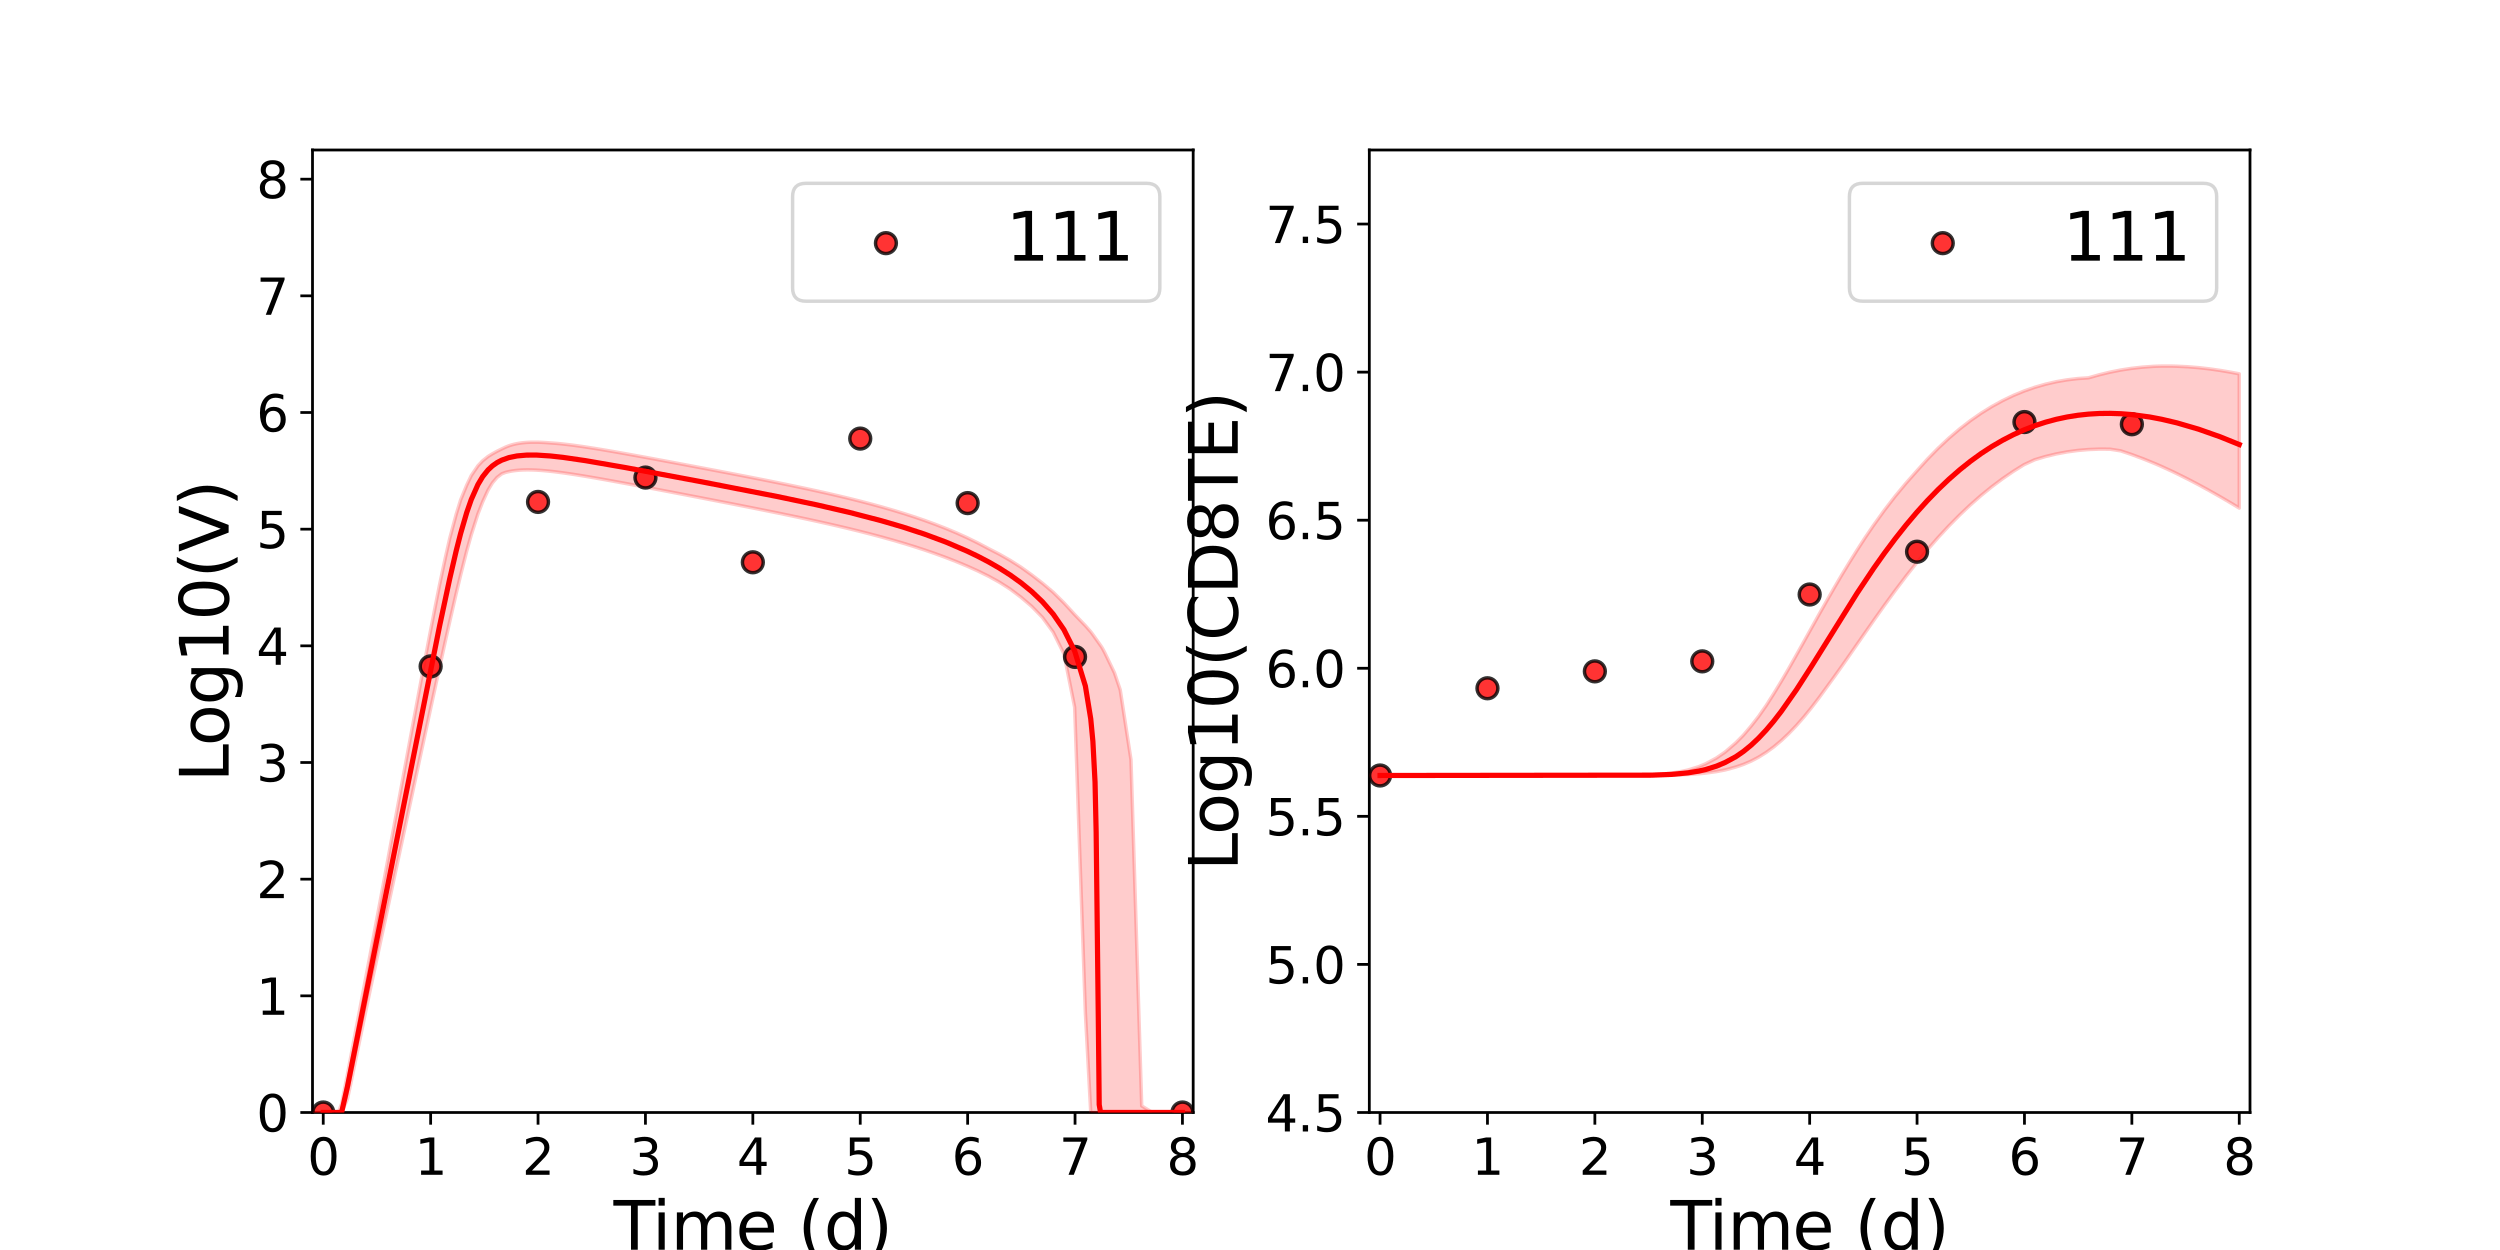 <?xml version="1.0" encoding="utf-8" standalone="no"?>
<!DOCTYPE svg PUBLIC "-//W3C//DTD SVG 1.1//EN"
  "http://www.w3.org/Graphics/SVG/1.1/DTD/svg11.dtd">
<svg xmlns:xlink="http://www.w3.org/1999/xlink" width="720pt" height="360pt" viewBox="0 0 720 360" xmlns="http://www.w3.org/2000/svg" version="1.1">
 <defs>
  <style type="text/css">*{stroke-linejoin: round; stroke-linecap: butt}</style>
 </defs>
 <g id="figure_1">
  <g id="patch_1">
   <path d="M 0 360 
L 720 360 
L 720 0 
L 0 0 
z
" style="fill: #ffffff"/>
  </g>
  <g id="axes_1">
   <g id="patch_2">
    <path d="M 90 320.4 
L 343.636 320.4 
L 343.636 43.2 
L 90 43.2 
z
" style="fill: #ffffff"/>
   </g>
   <g id="matplotlib.axis_1">
    <g id="xtick_1">
     <g id="line2d_1">
      <defs>
       <path id="madb367acbe" d="M 0 0 
L 0 3.5 
" style="stroke: #000000; stroke-width: 0.8"/>
      </defs>
      <g>
       <use xlink:href="#madb367acbe" x="93.093" y="320.4" style="stroke: #000000; stroke-width: 0.8"/>
      </g>
     </g>
     <g id="text_1">
      <!-- 0 -->
      <g transform="translate(88.512 338.342) scale(0.144 -0.144)">
       <defs>
        <path id="DejaVuSans-30" d="M 2034 4250 
Q 1547 4250 1301 3770 
Q 1056 3291 1056 2328 
Q 1056 1369 1301 889 
Q 1547 409 2034 409 
Q 2525 409 2770 889 
Q 3016 1369 3016 2328 
Q 3016 3291 2770 3770 
Q 2525 4250 2034 4250 
z
M 2034 4750 
Q 2819 4750 3233 4129 
Q 3647 3509 3647 2328 
Q 3647 1150 3233 529 
Q 2819 -91 2034 -91 
Q 1250 -91 836 529 
Q 422 1150 422 2328 
Q 422 3509 836 4129 
Q 1250 4750 2034 4750 
z
" transform="scale(0.016)"/>
       </defs>
       <use xlink:href="#DejaVuSans-30"/>
      </g>
     </g>
    </g>
    <g id="xtick_2">
     <g id="line2d_2">
      <g>
       <use xlink:href="#madb367acbe" x="124.024" y="320.4" style="stroke: #000000; stroke-width: 0.8"/>
      </g>
     </g>
     <g id="text_2">
      <!-- 1 -->
      <g transform="translate(119.443 338.342) scale(0.144 -0.144)">
       <defs>
        <path id="DejaVuSans-31" d="M 794 531 
L 1825 531 
L 1825 4091 
L 703 3866 
L 703 4441 
L 1819 4666 
L 2450 4666 
L 2450 531 
L 3481 531 
L 3481 0 
L 794 0 
L 794 531 
z
" transform="scale(0.016)"/>
       </defs>
       <use xlink:href="#DejaVuSans-31"/>
      </g>
     </g>
    </g>
    <g id="xtick_3">
     <g id="line2d_3">
      <g>
       <use xlink:href="#madb367acbe" x="154.956" y="320.4" style="stroke: #000000; stroke-width: 0.8"/>
      </g>
     </g>
     <g id="text_3">
      <!-- 2 -->
      <g transform="translate(150.375 338.342) scale(0.144 -0.144)">
       <defs>
        <path id="DejaVuSans-32" d="M 1228 531 
L 3431 531 
L 3431 0 
L 469 0 
L 469 531 
Q 828 903 1448 1529 
Q 2069 2156 2228 2338 
Q 2531 2678 2651 2914 
Q 2772 3150 2772 3378 
Q 2772 3750 2511 3984 
Q 2250 4219 1831 4219 
Q 1534 4219 1204 4116 
Q 875 4013 500 3803 
L 500 4441 
Q 881 4594 1212 4672 
Q 1544 4750 1819 4750 
Q 2544 4750 2975 4387 
Q 3406 4025 3406 3419 
Q 3406 3131 3298 2873 
Q 3191 2616 2906 2266 
Q 2828 2175 2409 1742 
Q 1991 1309 1228 531 
z
" transform="scale(0.016)"/>
       </defs>
       <use xlink:href="#DejaVuSans-32"/>
      </g>
     </g>
    </g>
    <g id="xtick_4">
     <g id="line2d_4">
      <g>
       <use xlink:href="#madb367acbe" x="185.887" y="320.4" style="stroke: #000000; stroke-width: 0.8"/>
      </g>
     </g>
     <g id="text_4">
      <!-- 3 -->
      <g transform="translate(181.306 338.342) scale(0.144 -0.144)">
       <defs>
        <path id="DejaVuSans-33" d="M 2597 2516 
Q 3050 2419 3304 2112 
Q 3559 1806 3559 1356 
Q 3559 666 3084 287 
Q 2609 -91 1734 -91 
Q 1441 -91 1130 -33 
Q 819 25 488 141 
L 488 750 
Q 750 597 1062 519 
Q 1375 441 1716 441 
Q 2309 441 2620 675 
Q 2931 909 2931 1356 
Q 2931 1769 2642 2001 
Q 2353 2234 1838 2234 
L 1294 2234 
L 1294 2753 
L 1863 2753 
Q 2328 2753 2575 2939 
Q 2822 3125 2822 3475 
Q 2822 3834 2567 4026 
Q 2313 4219 1838 4219 
Q 1578 4219 1281 4162 
Q 984 4106 628 3988 
L 628 4550 
Q 988 4650 1302 4700 
Q 1616 4750 1894 4750 
Q 2613 4750 3031 4423 
Q 3450 4097 3450 3541 
Q 3450 3153 3228 2886 
Q 3006 2619 2597 2516 
z
" transform="scale(0.016)"/>
       </defs>
       <use xlink:href="#DejaVuSans-33"/>
      </g>
     </g>
    </g>
    <g id="xtick_5">
     <g id="line2d_5">
      <g>
       <use xlink:href="#madb367acbe" x="216.818" y="320.4" style="stroke: #000000; stroke-width: 0.8"/>
      </g>
     </g>
     <g id="text_5">
      <!-- 4 -->
      <g transform="translate(212.237 338.342) scale(0.144 -0.144)">
       <defs>
        <path id="DejaVuSans-34" d="M 2419 4116 
L 825 1625 
L 2419 1625 
L 2419 4116 
z
M 2253 4666 
L 3047 4666 
L 3047 1625 
L 3713 1625 
L 3713 1100 
L 3047 1100 
L 3047 0 
L 2419 0 
L 2419 1100 
L 313 1100 
L 313 1709 
L 2253 4666 
z
" transform="scale(0.016)"/>
       </defs>
       <use xlink:href="#DejaVuSans-34"/>
      </g>
     </g>
    </g>
    <g id="xtick_6">
     <g id="line2d_6">
      <g>
       <use xlink:href="#madb367acbe" x="247.749" y="320.4" style="stroke: #000000; stroke-width: 0.8"/>
      </g>
     </g>
     <g id="text_6">
      <!-- 5 -->
      <g transform="translate(243.168 338.342) scale(0.144 -0.144)">
       <defs>
        <path id="DejaVuSans-35" d="M 691 4666 
L 3169 4666 
L 3169 4134 
L 1269 4134 
L 1269 2991 
Q 1406 3038 1543 3061 
Q 1681 3084 1819 3084 
Q 2600 3084 3056 2656 
Q 3513 2228 3513 1497 
Q 3513 744 3044 326 
Q 2575 -91 1722 -91 
Q 1428 -91 1123 -41 
Q 819 9 494 109 
L 494 744 
Q 775 591 1075 516 
Q 1375 441 1709 441 
Q 2250 441 2565 725 
Q 2881 1009 2881 1497 
Q 2881 1984 2565 2268 
Q 2250 2553 1709 2553 
Q 1456 2553 1204 2497 
Q 953 2441 691 2322 
L 691 4666 
z
" transform="scale(0.016)"/>
       </defs>
       <use xlink:href="#DejaVuSans-35"/>
      </g>
     </g>
    </g>
    <g id="xtick_7">
     <g id="line2d_7">
      <g>
       <use xlink:href="#madb367acbe" x="278.681" y="320.4" style="stroke: #000000; stroke-width: 0.8"/>
      </g>
     </g>
     <g id="text_7">
      <!-- 6 -->
      <g transform="translate(274.1 338.342) scale(0.144 -0.144)">
       <defs>
        <path id="DejaVuSans-36" d="M 2113 2584 
Q 1688 2584 1439 2293 
Q 1191 2003 1191 1497 
Q 1191 994 1439 701 
Q 1688 409 2113 409 
Q 2538 409 2786 701 
Q 3034 994 3034 1497 
Q 3034 2003 2786 2293 
Q 2538 2584 2113 2584 
z
M 3366 4563 
L 3366 3988 
Q 3128 4100 2886 4159 
Q 2644 4219 2406 4219 
Q 1781 4219 1451 3797 
Q 1122 3375 1075 2522 
Q 1259 2794 1537 2939 
Q 1816 3084 2150 3084 
Q 2853 3084 3261 2657 
Q 3669 2231 3669 1497 
Q 3669 778 3244 343 
Q 2819 -91 2113 -91 
Q 1303 -91 875 529 
Q 447 1150 447 2328 
Q 447 3434 972 4092 
Q 1497 4750 2381 4750 
Q 2619 4750 2861 4703 
Q 3103 4656 3366 4563 
z
" transform="scale(0.016)"/>
       </defs>
       <use xlink:href="#DejaVuSans-36"/>
      </g>
     </g>
    </g>
    <g id="xtick_8">
     <g id="line2d_8">
      <g>
       <use xlink:href="#madb367acbe" x="309.612" y="320.4" style="stroke: #000000; stroke-width: 0.8"/>
      </g>
     </g>
     <g id="text_8">
      <!-- 7 -->
      <g transform="translate(305.031 338.342) scale(0.144 -0.144)">
       <defs>
        <path id="DejaVuSans-37" d="M 525 4666 
L 3525 4666 
L 3525 4397 
L 1831 0 
L 1172 0 
L 2766 4134 
L 525 4134 
L 525 4666 
z
" transform="scale(0.016)"/>
       </defs>
       <use xlink:href="#DejaVuSans-37"/>
      </g>
     </g>
    </g>
    <g id="xtick_9">
     <g id="line2d_9">
      <g>
       <use xlink:href="#madb367acbe" x="340.543" y="320.4" style="stroke: #000000; stroke-width: 0.8"/>
      </g>
     </g>
     <g id="text_9">
      <!-- 8 -->
      <g transform="translate(335.962 338.342) scale(0.144 -0.144)">
       <defs>
        <path id="DejaVuSans-38" d="M 2034 2216 
Q 1584 2216 1326 1975 
Q 1069 1734 1069 1313 
Q 1069 891 1326 650 
Q 1584 409 2034 409 
Q 2484 409 2743 651 
Q 3003 894 3003 1313 
Q 3003 1734 2745 1975 
Q 2488 2216 2034 2216 
z
M 1403 2484 
Q 997 2584 770 2862 
Q 544 3141 544 3541 
Q 544 4100 942 4425 
Q 1341 4750 2034 4750 
Q 2731 4750 3128 4425 
Q 3525 4100 3525 3541 
Q 3525 3141 3298 2862 
Q 3072 2584 2669 2484 
Q 3125 2378 3379 2068 
Q 3634 1759 3634 1313 
Q 3634 634 3220 271 
Q 2806 -91 2034 -91 
Q 1263 -91 848 271 
Q 434 634 434 1313 
Q 434 1759 690 2068 
Q 947 2378 1403 2484 
z
M 1172 3481 
Q 1172 3119 1398 2916 
Q 1625 2713 2034 2713 
Q 2441 2713 2670 2916 
Q 2900 3119 2900 3481 
Q 2900 3844 2670 4047 
Q 2441 4250 2034 4250 
Q 1625 4250 1398 4047 
Q 1172 3844 1172 3481 
z
" transform="scale(0.016)"/>
       </defs>
       <use xlink:href="#DejaVuSans-38"/>
      </g>
     </g>
    </g>
    <g id="text_10">
     <!-- Time (d) -->
     <g transform="translate(176.693 359.925) scale(0.192 -0.192)">
      <defs>
       <path id="DejaVuSans-54" d="M -19 4666 
L 3928 4666 
L 3928 4134 
L 2272 4134 
L 2272 0 
L 1638 0 
L 1638 4134 
L -19 4134 
L -19 4666 
z
" transform="scale(0.016)"/>
       <path id="DejaVuSans-69" d="M 603 3500 
L 1178 3500 
L 1178 0 
L 603 0 
L 603 3500 
z
M 603 4863 
L 1178 4863 
L 1178 4134 
L 603 4134 
L 603 4863 
z
" transform="scale(0.016)"/>
       <path id="DejaVuSans-6d" d="M 3328 2828 
Q 3544 3216 3844 3400 
Q 4144 3584 4550 3584 
Q 5097 3584 5394 3201 
Q 5691 2819 5691 2113 
L 5691 0 
L 5113 0 
L 5113 2094 
Q 5113 2597 4934 2840 
Q 4756 3084 4391 3084 
Q 3944 3084 3684 2787 
Q 3425 2491 3425 1978 
L 3425 0 
L 2847 0 
L 2847 2094 
Q 2847 2600 2669 2842 
Q 2491 3084 2119 3084 
Q 1678 3084 1418 2786 
Q 1159 2488 1159 1978 
L 1159 0 
L 581 0 
L 581 3500 
L 1159 3500 
L 1159 2956 
Q 1356 3278 1631 3431 
Q 1906 3584 2284 3584 
Q 2666 3584 2933 3390 
Q 3200 3197 3328 2828 
z
" transform="scale(0.016)"/>
       <path id="DejaVuSans-65" d="M 3597 1894 
L 3597 1613 
L 953 1613 
Q 991 1019 1311 708 
Q 1631 397 2203 397 
Q 2534 397 2845 478 
Q 3156 559 3463 722 
L 3463 178 
Q 3153 47 2828 -22 
Q 2503 -91 2169 -91 
Q 1331 -91 842 396 
Q 353 884 353 1716 
Q 353 2575 817 3079 
Q 1281 3584 2069 3584 
Q 2775 3584 3186 3129 
Q 3597 2675 3597 1894 
z
M 3022 2063 
Q 3016 2534 2758 2815 
Q 2500 3097 2075 3097 
Q 1594 3097 1305 2825 
Q 1016 2553 972 2059 
L 3022 2063 
z
" transform="scale(0.016)"/>
       <path id="DejaVuSans-20" transform="scale(0.016)"/>
       <path id="DejaVuSans-28" d="M 1984 4856 
Q 1566 4138 1362 3434 
Q 1159 2731 1159 2009 
Q 1159 1288 1364 580 
Q 1569 -128 1984 -844 
L 1484 -844 
Q 1016 -109 783 600 
Q 550 1309 550 2009 
Q 550 2706 781 3412 
Q 1013 4119 1484 4856 
L 1984 4856 
z
" transform="scale(0.016)"/>
       <path id="DejaVuSans-64" d="M 2906 2969 
L 2906 4863 
L 3481 4863 
L 3481 0 
L 2906 0 
L 2906 525 
Q 2725 213 2448 61 
Q 2172 -91 1784 -91 
Q 1150 -91 751 415 
Q 353 922 353 1747 
Q 353 2572 751 3078 
Q 1150 3584 1784 3584 
Q 2172 3584 2448 3432 
Q 2725 3281 2906 2969 
z
M 947 1747 
Q 947 1113 1208 752 
Q 1469 391 1925 391 
Q 2381 391 2643 752 
Q 2906 1113 2906 1747 
Q 2906 2381 2643 2742 
Q 2381 3103 1925 3103 
Q 1469 3103 1208 2742 
Q 947 2381 947 1747 
z
" transform="scale(0.016)"/>
       <path id="DejaVuSans-29" d="M 513 4856 
L 1013 4856 
Q 1481 4119 1714 3412 
Q 1947 2706 1947 2009 
Q 1947 1309 1714 600 
Q 1481 -109 1013 -844 
L 513 -844 
Q 928 -128 1133 580 
Q 1338 1288 1338 2009 
Q 1338 2731 1133 3434 
Q 928 4138 513 4856 
z
" transform="scale(0.016)"/>
      </defs>
      <use xlink:href="#DejaVuSans-54"/>
      <use xlink:href="#DejaVuSans-69" x="57.959"/>
      <use xlink:href="#DejaVuSans-6d" x="85.742"/>
      <use xlink:href="#DejaVuSans-65" x="183.154"/>
      <use xlink:href="#DejaVuSans-20" x="244.678"/>
      <use xlink:href="#DejaVuSans-28" x="276.465"/>
      <use xlink:href="#DejaVuSans-64" x="315.479"/>
      <use xlink:href="#DejaVuSans-29" x="378.955"/>
     </g>
    </g>
   </g>
   <g id="matplotlib.axis_2">
    <g id="ytick_1">
     <g id="line2d_10">
      <defs>
       <path id="m084bad2ec9" d="M 0 0 
L -3.5 0 
" style="stroke: #000000; stroke-width: 0.8"/>
      </defs>
      <g>
       <use xlink:href="#m084bad2ec9" x="90" y="320.4" style="stroke: #000000; stroke-width: 0.8"/>
      </g>
     </g>
     <g id="text_11">
      <!-- 0 -->
      <g transform="translate(73.838 325.871) scale(0.144 -0.144)">
       <use xlink:href="#DejaVuSans-30"/>
      </g>
     </g>
    </g>
    <g id="ytick_2">
     <g id="line2d_11">
      <g>
       <use xlink:href="#m084bad2ec9" x="90" y="286.8" style="stroke: #000000; stroke-width: 0.8"/>
      </g>
     </g>
     <g id="text_12">
      <!-- 1 -->
      <g transform="translate(73.838 292.271) scale(0.144 -0.144)">
       <use xlink:href="#DejaVuSans-31"/>
      </g>
     </g>
    </g>
    <g id="ytick_3">
     <g id="line2d_12">
      <g>
       <use xlink:href="#m084bad2ec9" x="90" y="253.2" style="stroke: #000000; stroke-width: 0.8"/>
      </g>
     </g>
     <g id="text_13">
      <!-- 2 -->
      <g transform="translate(73.838 258.671) scale(0.144 -0.144)">
       <use xlink:href="#DejaVuSans-32"/>
      </g>
     </g>
    </g>
    <g id="ytick_4">
     <g id="line2d_13">
      <g>
       <use xlink:href="#m084bad2ec9" x="90" y="219.6" style="stroke: #000000; stroke-width: 0.8"/>
      </g>
     </g>
     <g id="text_14">
      <!-- 3 -->
      <g transform="translate(73.838 225.071) scale(0.144 -0.144)">
       <use xlink:href="#DejaVuSans-33"/>
      </g>
     </g>
    </g>
    <g id="ytick_5">
     <g id="line2d_14">
      <g>
       <use xlink:href="#m084bad2ec9" x="90" y="186" style="stroke: #000000; stroke-width: 0.8"/>
      </g>
     </g>
     <g id="text_15">
      <!-- 4 -->
      <g transform="translate(73.838 191.471) scale(0.144 -0.144)">
       <use xlink:href="#DejaVuSans-34"/>
      </g>
     </g>
    </g>
    <g id="ytick_6">
     <g id="line2d_15">
      <g>
       <use xlink:href="#m084bad2ec9" x="90" y="152.4" style="stroke: #000000; stroke-width: 0.8"/>
      </g>
     </g>
     <g id="text_16">
      <!-- 5 -->
      <g transform="translate(73.838 157.871) scale(0.144 -0.144)">
       <use xlink:href="#DejaVuSans-35"/>
      </g>
     </g>
    </g>
    <g id="ytick_7">
     <g id="line2d_16">
      <g>
       <use xlink:href="#m084bad2ec9" x="90" y="118.8" style="stroke: #000000; stroke-width: 0.8"/>
      </g>
     </g>
     <g id="text_17">
      <!-- 6 -->
      <g transform="translate(73.838 124.271) scale(0.144 -0.144)">
       <use xlink:href="#DejaVuSans-36"/>
      </g>
     </g>
    </g>
    <g id="ytick_8">
     <g id="line2d_17">
      <g>
       <use xlink:href="#m084bad2ec9" x="90" y="85.2" style="stroke: #000000; stroke-width: 0.8"/>
      </g>
     </g>
     <g id="text_18">
      <!-- 7 -->
      <g transform="translate(73.838 90.671) scale(0.144 -0.144)">
       <use xlink:href="#DejaVuSans-37"/>
      </g>
     </g>
    </g>
    <g id="ytick_9">
     <g id="line2d_18">
      <g>
       <use xlink:href="#m084bad2ec9" x="90" y="51.6" style="stroke: #000000; stroke-width: 0.8"/>
      </g>
     </g>
     <g id="text_19">
      <!-- 8 -->
      <g transform="translate(73.838 57.071) scale(0.144 -0.144)">
       <use xlink:href="#DejaVuSans-38"/>
      </g>
     </g>
    </g>
    <g id="text_20">
     <!-- Log10(V) -->
     <g transform="translate(65.845 225.224) rotate(-90) scale(0.192 -0.192)">
      <defs>
       <path id="DejaVuSans-4c" d="M 628 4666 
L 1259 4666 
L 1259 531 
L 3531 531 
L 3531 0 
L 628 0 
L 628 4666 
z
" transform="scale(0.016)"/>
       <path id="DejaVuSans-6f" d="M 1959 3097 
Q 1497 3097 1228 2736 
Q 959 2375 959 1747 
Q 959 1119 1226 758 
Q 1494 397 1959 397 
Q 2419 397 2687 759 
Q 2956 1122 2956 1747 
Q 2956 2369 2687 2733 
Q 2419 3097 1959 3097 
z
M 1959 3584 
Q 2709 3584 3137 3096 
Q 3566 2609 3566 1747 
Q 3566 888 3137 398 
Q 2709 -91 1959 -91 
Q 1206 -91 779 398 
Q 353 888 353 1747 
Q 353 2609 779 3096 
Q 1206 3584 1959 3584 
z
" transform="scale(0.016)"/>
       <path id="DejaVuSans-67" d="M 2906 1791 
Q 2906 2416 2648 2759 
Q 2391 3103 1925 3103 
Q 1463 3103 1205 2759 
Q 947 2416 947 1791 
Q 947 1169 1205 825 
Q 1463 481 1925 481 
Q 2391 481 2648 825 
Q 2906 1169 2906 1791 
z
M 3481 434 
Q 3481 -459 3084 -895 
Q 2688 -1331 1869 -1331 
Q 1566 -1331 1297 -1286 
Q 1028 -1241 775 -1147 
L 775 -588 
Q 1028 -725 1275 -790 
Q 1522 -856 1778 -856 
Q 2344 -856 2625 -561 
Q 2906 -266 2906 331 
L 2906 616 
Q 2728 306 2450 153 
Q 2172 0 1784 0 
Q 1141 0 747 490 
Q 353 981 353 1791 
Q 353 2603 747 3093 
Q 1141 3584 1784 3584 
Q 2172 3584 2450 3431 
Q 2728 3278 2906 2969 
L 2906 3500 
L 3481 3500 
L 3481 434 
z
" transform="scale(0.016)"/>
       <path id="DejaVuSans-56" d="M 1831 0 
L 50 4666 
L 709 4666 
L 2188 738 
L 3669 4666 
L 4325 4666 
L 2547 0 
L 1831 0 
z
" transform="scale(0.016)"/>
      </defs>
      <use xlink:href="#DejaVuSans-4c"/>
      <use xlink:href="#DejaVuSans-6f" x="53.963"/>
      <use xlink:href="#DejaVuSans-67" x="115.145"/>
      <use xlink:href="#DejaVuSans-31" x="178.621"/>
      <use xlink:href="#DejaVuSans-30" x="242.244"/>
      <use xlink:href="#DejaVuSans-28" x="305.867"/>
      <use xlink:href="#DejaVuSans-56" x="344.881"/>
      <use xlink:href="#DejaVuSans-29" x="413.289"/>
     </g>
    </g>
   </g>
   <g id="patch_3">
    <path d="M 90 320.4 
L 90 43.2 
" style="fill: none; stroke: #000000; stroke-width: 0.8; stroke-linejoin: miter; stroke-linecap: square"/>
   </g>
   <g id="patch_4">
    <path d="M 343.636 320.4 
L 343.636 43.2 
" style="fill: none; stroke: #000000; stroke-width: 0.8; stroke-linejoin: miter; stroke-linecap: square"/>
   </g>
   <g id="patch_5">
    <path d="M 90 320.4 
L 343.636 320.4 
" style="fill: none; stroke: #000000; stroke-width: 0.8; stroke-linejoin: miter; stroke-linecap: square"/>
   </g>
   <g id="patch_6">
    <path d="M 90 43.2 
L 343.636 43.2 
" style="fill: none; stroke: #000000; stroke-width: 0.8; stroke-linejoin: miter; stroke-linecap: square"/>
   </g>
   <g id="PolyCollection_1">
    <defs>
     <path id="mb2688b4a96" d="M 93.093 -39.6 
L 93.093 -39.6 
L 93.098 -39.6 
L 93.144 -39.6 
L 93.605 -39.6 
L 93.986 -39.6 
L 95.064 -39.6 
L 95.754 -39.6 
L 97.552 -39.6 
L 98.377 -39.6 
L 100.077 -43.52 
L 101.019 -47.918 
L 102.745 -56.245 
L 103.773 -61.2 
L 105.467 -69.374 
L 106.561 -74.605 
L 108.241 -82.428 
L 109.382 -87.759 
L 111.044 -95.503 
L 112.218 -101.003 
L 114.04 -109.492 
L 115.189 -114.858 
L 116.764 -122.186 
L 117.957 -127.766 
L 119.672 -135.747 
L 120.856 -141.261 
L 122.456 -148.685 
L 123.668 -154.308 
L 125.396 -162.287 
L 126.606 -167.828 
L 128.282 -175.438 
L 129.537 -181.032 
L 131.387 -189.097 
L 132.668 -194.398 
L 134.415 -201.3 
L 135.73 -205.978 
L 137.641 -211.964 
L 139.011 -215.473 
L 140.558 -218.838 
L 141.802 -220.905 
L 143.157 -222.514 
L 144.512 -223.536 
L 145.596 -223.953 
L 146.58 -224.186 
L 147.444 -224.345 
L 148.213 -224.455 
L 148.897 -224.533 
L 149.581 -224.591 
L 150.141 -224.626 
L 150.667 -224.649 
L 151.194 -224.664 
L 151.653 -224.671 
L 152.145 -224.672 
L 152.636 -224.667 
L 153.127 -224.657 
L 153.619 -224.641 
L 154.11 -224.621 
L 154.601 -224.597 
L 155.092 -224.568 
L 155.584 -224.535 
L 156.075 -224.499 
L 156.566 -224.459 
L 157.057 -224.416 
L 157.549 -224.37 
L 158.04 -224.321 
L 158.531 -224.269 
L 159.023 -224.215 
L 159.52 -224.158 
L 160.021 -224.098 
L 160.531 -224.032 
L 161.048 -223.965 
L 161.575 -223.896 
L 162.112 -223.827 
L 164.461 -223.485 
L 165.189 -223.377 
L 167.691 -222.976 
L 168.626 -222.823 
L 171.343 -222.357 
L 172.498 -222.156 
L 175.592 -221.602 
L 176.968 -221.352 
L 180.062 -220.782 
L 181.73 -220.471 
L 184.823 -219.889 
L 186.868 -219.503 
L 189.961 -218.914 
L 192.485 -218.432 
L 195.578 -217.84 
L 197.758 -217.42 
L 199.937 -217 
L 202.116 -216.58 
L 204.296 -216.157 
L 206.475 -215.734 
L 208.654 -215.309 
L 210.834 -214.883 
L 213.013 -214.454 
L 215.192 -214.023 
L 217.372 -213.59 
L 219.551 -213.153 
L 221.73 -212.713 
L 223.91 -212.269 
L 226.091 -211.82 
L 228.278 -211.364 
L 230.487 -210.897 
L 232.763 -210.411 
L 235.26 -209.865 
L 238.353 -209.174 
L 241.446 -208.463 
L 244.539 -207.729 
L 247.633 -206.968 
L 250.726 -206.178 
L 253.819 -205.355 
L 256.912 -204.493 
L 260.005 -203.589 
L 263.098 -202.638 
L 266.191 -201.634 
L 269.284 -200.57 
L 272.378 -199.439 
L 275.471 -198.232 
L 278.564 -196.939 
L 281.657 -195.547 
L 284.75 -194.022 
L 287.843 -192.311 
L 290.936 -190.333 
L 294.029 -188 
L 297.123 -185.369 
L 300.216 -182.182 
L 303.309 -177.947 
L 306.402 -171.711 
L 309.495 -156.339 
L 312.588 -68.25 
L 314.135 -39.6 
L 314.753 -39.6 
L 315.372 -39.6 
L 315.526 -39.6 
L 315.662 -39.6 
L 315.691 -39.6 
L 315.711 -39.6 
L 315.716 -39.6 
L 315.72 -39.6 
L 315.72 -39.6 
L 315.722 -39.6 
L 315.727 -39.6 
L 315.728 -39.6 
L 315.73 -39.6 
L 315.733 -39.6 
L 315.737 -39.6 
L 315.768 -39.6 
L 315.861 -39.6 
L 315.954 -39.6 
L 316.131 -39.6 
L 316.307 -39.6 
L 316.57 -39.6 
L 316.854 -39.6 
L 316.962 -39.6 
L 317.146 -39.6 
L 317.525 -39.6 
L 318.206 -39.6 
L 320.972 -39.6 
L 322.628 -39.6 
L 325.721 -39.6 
L 328.815 -39.6 
L 331.908 -39.6 
L 335.001 -39.6 
L 338.094 -39.6 
L 340.543 -39.6 
L 340.543 -39.6 
L 340.543 -39.6 
L 338.094 -39.6 
L 335.001 -39.6 
L 331.908 -39.6 
L 328.815 -41.496 
L 325.721 -141.209 
L 322.628 -161.317 
L 320.972 -166.21 
L 318.206 -171.963 
L 317.525 -173.251 
L 317.146 -173.85 
L 316.962 -174.111 
L 316.854 -174.262 
L 316.57 -174.663 
L 316.307 -175.034 
L 316.131 -175.283 
L 315.954 -175.532 
L 315.861 -175.663 
L 315.768 -175.795 
L 315.737 -175.838 
L 315.733 -175.844 
L 315.73 -175.848 
L 315.728 -175.851 
L 315.727 -175.852 
L 315.722 -175.859 
L 315.72 -175.862 
L 315.72 -175.862 
L 315.716 -175.868 
L 315.711 -175.875 
L 315.691 -175.903 
L 315.662 -175.944 
L 315.526 -176.135 
L 315.372 -176.353 
L 314.753 -177.226 
L 314.135 -178.054 
L 312.588 -179.809 
L 309.495 -183.021 
L 306.402 -186.393 
L 303.309 -189.442 
L 300.216 -192.049 
L 297.123 -194.438 
L 294.029 -196.659 
L 290.936 -198.623 
L 287.843 -200.384 
L 284.75 -201.978 
L 281.657 -203.614 
L 278.564 -205.132 
L 275.471 -206.531 
L 272.378 -207.825 
L 269.284 -209.03 
L 266.191 -210.155 
L 263.098 -211.211 
L 260.005 -212.205 
L 256.912 -213.143 
L 253.819 -214.033 
L 250.726 -214.879 
L 247.633 -215.686 
L 244.539 -216.459 
L 241.446 -217.202 
L 238.353 -217.918 
L 235.26 -218.611 
L 232.763 -219.156 
L 230.487 -219.641 
L 228.278 -220.105 
L 226.091 -220.559 
L 223.91 -221.003 
L 221.73 -221.442 
L 219.551 -221.877 
L 217.372 -222.308 
L 215.192 -222.735 
L 213.013 -223.159 
L 210.834 -223.581 
L 208.654 -224 
L 206.475 -224.417 
L 204.296 -224.833 
L 202.116 -225.248 
L 199.937 -225.66 
L 197.758 -226.072 
L 195.578 -226.483 
L 192.485 -227.063 
L 189.961 -227.534 
L 186.868 -228.108 
L 184.823 -228.484 
L 181.73 -229.048 
L 180.062 -229.349 
L 176.968 -229.897 
L 175.592 -230.136 
L 172.498 -230.659 
L 171.343 -230.848 
L 168.626 -231.273 
L 167.691 -231.413 
L 165.189 -231.762 
L 164.461 -231.857 
L 162.112 -232.132 
L 161.575 -232.188 
L 161.048 -232.239 
L 160.531 -232.286 
L 160.021 -232.33 
L 159.52 -232.37 
L 159.023 -232.405 
L 158.531 -232.437 
L 158.04 -232.475 
L 157.549 -232.512 
L 157.057 -232.546 
L 156.566 -232.576 
L 156.075 -232.601 
L 155.584 -232.622 
L 155.092 -232.639 
L 154.601 -232.65 
L 154.11 -232.655 
L 153.619 -232.654 
L 153.127 -232.648 
L 152.636 -232.634 
L 152.145 -232.613 
L 151.653 -232.584 
L 151.194 -232.549 
L 150.667 -232.498 
L 150.141 -232.436 
L 149.581 -232.357 
L 148.897 -232.241 
L 148.213 -232.095 
L 147.444 -231.895 
L 146.58 -231.621 
L 145.596 -231.232 
L 144.512 -230.713 
L 143.157 -230.05 
L 141.802 -229.302 
L 140.558 -228.537 
L 139.011 -227.304 
L 137.641 -225.858 
L 135.73 -223.046 
L 134.415 -220.289 
L 132.668 -216.039 
L 131.387 -211.897 
L 129.537 -205.001 
L 128.282 -199.486 
L 126.606 -191.658 
L 125.396 -185.562 
L 123.668 -176.711 
L 122.456 -170.302 
L 120.856 -161.82 
L 119.672 -155.463 
L 117.957 -146.258 
L 116.764 -139.804 
L 115.189 -131.317 
L 114.04 -125.102 
L 112.218 -115.254 
L 111.044 -108.879 
L 109.382 -99.931 
L 108.241 -93.844 
L 106.561 -84.871 
L 105.467 -79.097 
L 103.773 -70.145 
L 102.745 -64.752 
L 101.019 -55.62 
L 100.077 -50.66 
L 98.377 -42.094 
L 97.552 -39.902 
L 95.754 -39.6 
L 95.064 -39.6 
L 93.986 -39.6 
L 93.605 -39.6 
L 93.144 -39.6 
L 93.098 -39.6 
L 93.093 -39.6 
z
" style="stroke: #ff0000; stroke-opacity: 0.2"/>
    </defs>
    <g clip-path="url(#p008328b82d)">
     <use xlink:href="#mb2688b4a96" x="0" y="360" style="fill: #ff0000; fill-opacity: 0.2; stroke: #ff0000; stroke-opacity: 0.2"/>
    </g>
   </g>
   <g id="legend_1">
    <g id="patch_7">
     <path d="M 232.108 86.742 
L 330.196 86.742 
Q 334.036 86.742 334.036 82.902 
L 334.036 56.64 
Q 334.036 52.8 330.196 52.8 
L 232.108 52.8 
Q 228.268 52.8 228.268 56.64 
L 228.268 82.902 
Q 228.268 86.742 232.108 86.742 
z
" style="fill: #ffffff; opacity: 0.8; stroke: #cccccc; stroke-linejoin: miter"/>
    </g>
    <g id="PathCollection_1">
     <defs>
      <path id="mc82c5fbe19" d="M 0 3 
C 0.796 3 1.559 2.684 2.121 2.121 
C 2.684 1.559 3 0.796 3 0 
C 3 -0.796 2.684 -1.559 2.121 -2.121 
C 1.559 -2.684 0.796 -3 0 -3 
C -0.796 -3 -1.559 -2.684 -2.121 -2.121 
C -2.684 -1.559 -3 -0.796 -3 0 
C -3 0.796 -2.684 1.559 -2.121 2.121 
C -1.559 2.684 -0.796 3 0 3 
z
" style="stroke: #000000; stroke-opacity: 0.8"/>
     </defs>
     <g>
      <use xlink:href="#mc82c5fbe19" x="255.148" y="70.029" style="fill: #ff0000; fill-opacity: 0.8; stroke: #000000; stroke-opacity: 0.8"/>
     </g>
    </g>
    <g id="text_21">
     <!-- 111 -->
     <g transform="translate(289.708 75.069) scale(0.192 -0.192)">
      <use xlink:href="#DejaVuSans-31"/>
      <use xlink:href="#DejaVuSans-31" x="63.623"/>
      <use xlink:href="#DejaVuSans-31" x="127.246"/>
     </g>
    </g>
   </g>
   <g id="PathCollection_2">
    <g clip-path="url(#p008328b82d)">
     <use xlink:href="#mc82c5fbe19" x="93.093" y="320.4" style="fill: #ff0000; fill-opacity: 0.8; stroke: #000000; stroke-opacity: 0.8"/>
     <use xlink:href="#mc82c5fbe19" x="124.024" y="191.916" style="fill: #ff0000; fill-opacity: 0.8; stroke: #000000; stroke-opacity: 0.8"/>
     <use xlink:href="#mc82c5fbe19" x="154.956" y="144.554" style="fill: #ff0000; fill-opacity: 0.8; stroke: #000000; stroke-opacity: 0.8"/>
     <use xlink:href="#mc82c5fbe19" x="185.887" y="137.537" style="fill: #ff0000; fill-opacity: 0.8; stroke: #000000; stroke-opacity: 0.8"/>
     <use xlink:href="#mc82c5fbe19" x="216.818" y="161.939" style="fill: #ff0000; fill-opacity: 0.8; stroke: #000000; stroke-opacity: 0.8"/>
     <use xlink:href="#mc82c5fbe19" x="247.749" y="126.316" style="fill: #ff0000; fill-opacity: 0.8; stroke: #000000; stroke-opacity: 0.8"/>
     <use xlink:href="#mc82c5fbe19" x="278.681" y="144.892" style="fill: #ff0000; fill-opacity: 0.8; stroke: #000000; stroke-opacity: 0.8"/>
     <use xlink:href="#mc82c5fbe19" x="309.612" y="189.192" style="fill: #ff0000; fill-opacity: 0.8; stroke: #000000; stroke-opacity: 0.8"/>
     <use xlink:href="#mc82c5fbe19" x="340.543" y="320.4" style="fill: #ff0000; fill-opacity: 0.8; stroke: #000000; stroke-opacity: 0.8"/>
    </g>
   </g>
   <g id="line2d_19">
    <path d="M 93.093 320.4 
L 98.377 320.4 
L 100.077 312.887 
L 126.606 180.252 
L 129.537 166.583 
L 131.387 158.627 
L 132.668 153.614 
L 134.415 147.623 
L 135.73 143.851 
L 137.641 139.56 
L 139.011 137.268 
L 140.558 135.336 
L 141.802 134.179 
L 143.157 133.226 
L 144.512 132.518 
L 146.58 131.784 
L 148.897 131.31 
L 151.653 131.068 
L 154.601 131.065 
L 158.531 131.322 
L 162.112 131.721 
L 168.626 132.67 
L 180.062 134.65 
L 202.116 138.767 
L 223.91 143.013 
L 235.26 145.405 
L 244.539 147.554 
L 253.819 149.968 
L 260.005 151.78 
L 266.191 153.806 
L 272.378 156.102 
L 278.564 158.745 
L 281.657 160.231 
L 284.75 161.852 
L 287.843 163.632 
L 290.936 165.607 
L 294.029 167.825 
L 297.123 170.354 
L 300.216 173.304 
L 303.309 176.851 
L 306.402 181.33 
L 309.495 187.477 
L 312.588 197.573 
L 314.135 207.054 
L 314.753 213.534 
L 315.372 225.254 
L 315.691 239.625 
L 316.307 293.012 
L 316.57 318.143 
L 316.962 320.4 
L 340.543 320.4 
L 340.543 320.4 
" clip-path="url(#p008328b82d)" style="fill: none; stroke: #ff0000; stroke-width: 1.5; stroke-linecap: square"/>
   </g>
  </g>
  <g id="axes_2">
   <g id="patch_8">
    <path d="M 394.364 320.4 
L 648 320.4 
L 648 43.2 
L 394.364 43.2 
z
" style="fill: #ffffff"/>
   </g>
   <g id="matplotlib.axis_3">
    <g id="xtick_10">
     <g id="line2d_20">
      <g>
       <use xlink:href="#madb367acbe" x="397.457" y="320.4" style="stroke: #000000; stroke-width: 0.8"/>
      </g>
     </g>
     <g id="text_22">
      <!-- 0 -->
      <g transform="translate(392.876 338.342) scale(0.144 -0.144)">
       <use xlink:href="#DejaVuSans-30"/>
      </g>
     </g>
    </g>
    <g id="xtick_11">
     <g id="line2d_21">
      <g>
       <use xlink:href="#madb367acbe" x="428.388" y="320.4" style="stroke: #000000; stroke-width: 0.8"/>
      </g>
     </g>
     <g id="text_23">
      <!-- 1 -->
      <g transform="translate(423.807 338.342) scale(0.144 -0.144)">
       <use xlink:href="#DejaVuSans-31"/>
      </g>
     </g>
    </g>
    <g id="xtick_12">
     <g id="line2d_22">
      <g>
       <use xlink:href="#madb367acbe" x="459.319" y="320.4" style="stroke: #000000; stroke-width: 0.8"/>
      </g>
     </g>
     <g id="text_24">
      <!-- 2 -->
      <g transform="translate(454.738 338.342) scale(0.144 -0.144)">
       <use xlink:href="#DejaVuSans-32"/>
      </g>
     </g>
    </g>
    <g id="xtick_13">
     <g id="line2d_23">
      <g>
       <use xlink:href="#madb367acbe" x="490.251" y="320.4" style="stroke: #000000; stroke-width: 0.8"/>
      </g>
     </g>
     <g id="text_25">
      <!-- 3 -->
      <g transform="translate(485.67 338.342) scale(0.144 -0.144)">
       <use xlink:href="#DejaVuSans-33"/>
      </g>
     </g>
    </g>
    <g id="xtick_14">
     <g id="line2d_24">
      <g>
       <use xlink:href="#madb367acbe" x="521.182" y="320.4" style="stroke: #000000; stroke-width: 0.8"/>
      </g>
     </g>
     <g id="text_26">
      <!-- 4 -->
      <g transform="translate(516.601 338.342) scale(0.144 -0.144)">
       <use xlink:href="#DejaVuSans-34"/>
      </g>
     </g>
    </g>
    <g id="xtick_15">
     <g id="line2d_25">
      <g>
       <use xlink:href="#madb367acbe" x="552.113" y="320.4" style="stroke: #000000; stroke-width: 0.8"/>
      </g>
     </g>
     <g id="text_27">
      <!-- 5 -->
      <g transform="translate(547.532 338.342) scale(0.144 -0.144)">
       <use xlink:href="#DejaVuSans-35"/>
      </g>
     </g>
    </g>
    <g id="xtick_16">
     <g id="line2d_26">
      <g>
       <use xlink:href="#madb367acbe" x="583.044" y="320.4" style="stroke: #000000; stroke-width: 0.8"/>
      </g>
     </g>
     <g id="text_28">
      <!-- 6 -->
      <g transform="translate(578.463 338.342) scale(0.144 -0.144)">
       <use xlink:href="#DejaVuSans-36"/>
      </g>
     </g>
    </g>
    <g id="xtick_17">
     <g id="line2d_27">
      <g>
       <use xlink:href="#madb367acbe" x="613.976" y="320.4" style="stroke: #000000; stroke-width: 0.8"/>
      </g>
     </g>
     <g id="text_29">
      <!-- 7 -->
      <g transform="translate(609.395 338.342) scale(0.144 -0.144)">
       <use xlink:href="#DejaVuSans-37"/>
      </g>
     </g>
    </g>
    <g id="xtick_18">
     <g id="line2d_28">
      <g>
       <use xlink:href="#madb367acbe" x="644.907" y="320.4" style="stroke: #000000; stroke-width: 0.8"/>
      </g>
     </g>
     <g id="text_30">
      <!-- 8 -->
      <g transform="translate(640.326 338.342) scale(0.144 -0.144)">
       <use xlink:href="#DejaVuSans-38"/>
      </g>
     </g>
    </g>
    <g id="text_31">
     <!-- Time (d) -->
     <g transform="translate(481.057 359.925) scale(0.192 -0.192)">
      <use xlink:href="#DejaVuSans-54"/>
      <use xlink:href="#DejaVuSans-69" x="57.959"/>
      <use xlink:href="#DejaVuSans-6d" x="85.742"/>
      <use xlink:href="#DejaVuSans-65" x="183.154"/>
      <use xlink:href="#DejaVuSans-20" x="244.678"/>
      <use xlink:href="#DejaVuSans-28" x="276.465"/>
      <use xlink:href="#DejaVuSans-64" x="315.479"/>
      <use xlink:href="#DejaVuSans-29" x="378.955"/>
     </g>
    </g>
   </g>
   <g id="matplotlib.axis_4">
    <g id="ytick_10">
     <g id="line2d_29">
      <g>
       <use xlink:href="#m084bad2ec9" x="394.364" y="320.4" style="stroke: #000000; stroke-width: 0.8"/>
      </g>
     </g>
     <g id="text_32">
      <!-- 4.5 -->
      <g transform="translate(364.463 325.871) scale(0.144 -0.144)">
       <defs>
        <path id="DejaVuSans-2e" d="M 684 794 
L 1344 794 
L 1344 0 
L 684 0 
L 684 794 
z
" transform="scale(0.016)"/>
       </defs>
       <use xlink:href="#DejaVuSans-34"/>
       <use xlink:href="#DejaVuSans-2e" x="63.623"/>
       <use xlink:href="#DejaVuSans-35" x="95.41"/>
      </g>
     </g>
    </g>
    <g id="ytick_11">
     <g id="line2d_30">
      <g>
       <use xlink:href="#m084bad2ec9" x="394.364" y="277.754" style="stroke: #000000; stroke-width: 0.8"/>
      </g>
     </g>
     <g id="text_33">
      <!-- 5.0 -->
      <g transform="translate(364.463 283.225) scale(0.144 -0.144)">
       <use xlink:href="#DejaVuSans-35"/>
       <use xlink:href="#DejaVuSans-2e" x="63.623"/>
       <use xlink:href="#DejaVuSans-30" x="95.41"/>
      </g>
     </g>
    </g>
    <g id="ytick_12">
     <g id="line2d_31">
      <g>
       <use xlink:href="#m084bad2ec9" x="394.364" y="235.108" style="stroke: #000000; stroke-width: 0.8"/>
      </g>
     </g>
     <g id="text_34">
      <!-- 5.5 -->
      <g transform="translate(364.463 240.579) scale(0.144 -0.144)">
       <use xlink:href="#DejaVuSans-35"/>
       <use xlink:href="#DejaVuSans-2e" x="63.623"/>
       <use xlink:href="#DejaVuSans-35" x="95.41"/>
      </g>
     </g>
    </g>
    <g id="ytick_13">
     <g id="line2d_32">
      <g>
       <use xlink:href="#m084bad2ec9" x="394.364" y="192.462" style="stroke: #000000; stroke-width: 0.8"/>
      </g>
     </g>
     <g id="text_35">
      <!-- 6.0 -->
      <g transform="translate(364.463 197.932) scale(0.144 -0.144)">
       <use xlink:href="#DejaVuSans-36"/>
       <use xlink:href="#DejaVuSans-2e" x="63.623"/>
       <use xlink:href="#DejaVuSans-30" x="95.41"/>
      </g>
     </g>
    </g>
    <g id="ytick_14">
     <g id="line2d_33">
      <g>
       <use xlink:href="#m084bad2ec9" x="394.364" y="149.815" style="stroke: #000000; stroke-width: 0.8"/>
      </g>
     </g>
     <g id="text_36">
      <!-- 6.5 -->
      <g transform="translate(364.463 155.286) scale(0.144 -0.144)">
       <use xlink:href="#DejaVuSans-36"/>
       <use xlink:href="#DejaVuSans-2e" x="63.623"/>
       <use xlink:href="#DejaVuSans-35" x="95.41"/>
      </g>
     </g>
    </g>
    <g id="ytick_15">
     <g id="line2d_34">
      <g>
       <use xlink:href="#m084bad2ec9" x="394.364" y="107.169" style="stroke: #000000; stroke-width: 0.8"/>
      </g>
     </g>
     <g id="text_37">
      <!-- 7.0 -->
      <g transform="translate(364.463 112.64) scale(0.144 -0.144)">
       <use xlink:href="#DejaVuSans-37"/>
       <use xlink:href="#DejaVuSans-2e" x="63.623"/>
       <use xlink:href="#DejaVuSans-30" x="95.41"/>
      </g>
     </g>
    </g>
    <g id="ytick_16">
     <g id="line2d_35">
      <g>
       <use xlink:href="#m084bad2ec9" x="394.364" y="64.523" style="stroke: #000000; stroke-width: 0.8"/>
      </g>
     </g>
     <g id="text_38">
      <!-- 7.5 -->
      <g transform="translate(364.463 69.994) scale(0.144 -0.144)">
       <use xlink:href="#DejaVuSans-37"/>
       <use xlink:href="#DejaVuSans-2e" x="63.623"/>
       <use xlink:href="#DejaVuSans-35" x="95.41"/>
      </g>
     </g>
    </g>
    <g id="text_39">
     <!-- Log10(CD8TE) -->
     <g transform="translate(356.47 250.79) rotate(-90) scale(0.192 -0.192)">
      <defs>
       <path id="DejaVuSans-43" d="M 4122 4306 
L 4122 3641 
Q 3803 3938 3442 4084 
Q 3081 4231 2675 4231 
Q 1875 4231 1450 3742 
Q 1025 3253 1025 2328 
Q 1025 1406 1450 917 
Q 1875 428 2675 428 
Q 3081 428 3442 575 
Q 3803 722 4122 1019 
L 4122 359 
Q 3791 134 3420 21 
Q 3050 -91 2638 -91 
Q 1578 -91 968 557 
Q 359 1206 359 2328 
Q 359 3453 968 4101 
Q 1578 4750 2638 4750 
Q 3056 4750 3426 4639 
Q 3797 4528 4122 4306 
z
" transform="scale(0.016)"/>
       <path id="DejaVuSans-44" d="M 1259 4147 
L 1259 519 
L 2022 519 
Q 2988 519 3436 956 
Q 3884 1394 3884 2338 
Q 3884 3275 3436 3711 
Q 2988 4147 2022 4147 
L 1259 4147 
z
M 628 4666 
L 1925 4666 
Q 3281 4666 3915 4102 
Q 4550 3538 4550 2338 
Q 4550 1131 3912 565 
Q 3275 0 1925 0 
L 628 0 
L 628 4666 
z
" transform="scale(0.016)"/>
       <path id="DejaVuSans-45" d="M 628 4666 
L 3578 4666 
L 3578 4134 
L 1259 4134 
L 1259 2753 
L 3481 2753 
L 3481 2222 
L 1259 2222 
L 1259 531 
L 3634 531 
L 3634 0 
L 628 0 
L 628 4666 
z
" transform="scale(0.016)"/>
      </defs>
      <use xlink:href="#DejaVuSans-4c"/>
      <use xlink:href="#DejaVuSans-6f" x="53.963"/>
      <use xlink:href="#DejaVuSans-67" x="115.145"/>
      <use xlink:href="#DejaVuSans-31" x="178.621"/>
      <use xlink:href="#DejaVuSans-30" x="242.244"/>
      <use xlink:href="#DejaVuSans-28" x="305.867"/>
      <use xlink:href="#DejaVuSans-43" x="344.881"/>
      <use xlink:href="#DejaVuSans-44" x="414.705"/>
      <use xlink:href="#DejaVuSans-38" x="491.707"/>
      <use xlink:href="#DejaVuSans-54" x="555.33"/>
      <use xlink:href="#DejaVuSans-45" x="616.414"/>
      <use xlink:href="#DejaVuSans-29" x="679.598"/>
     </g>
    </g>
   </g>
   <g id="patch_9">
    <path d="M 394.364 320.4 
L 394.364 43.2 
" style="fill: none; stroke: #000000; stroke-width: 0.8; stroke-linejoin: miter; stroke-linecap: square"/>
   </g>
   <g id="patch_10">
    <path d="M 648 320.4 
L 648 43.2 
" style="fill: none; stroke: #000000; stroke-width: 0.8; stroke-linejoin: miter; stroke-linecap: square"/>
   </g>
   <g id="patch_11">
    <path d="M 394.364 320.4 
L 648 320.4 
" style="fill: none; stroke: #000000; stroke-width: 0.8; stroke-linejoin: miter; stroke-linecap: square"/>
   </g>
   <g id="patch_12">
    <path d="M 394.364 43.2 
L 648 43.2 
" style="fill: none; stroke: #000000; stroke-width: 0.8; stroke-linejoin: miter; stroke-linecap: square"/>
   </g>
   <g id="PolyCollection_2">
    <defs>
     <path id="maaefdff406" d="M 397.457 -136.657 
L 397.457 -136.657 
L 397.461 -136.657 
L 397.507 -136.657 
L 397.968 -136.657 
L 398.35 -136.657 
L 399.428 -136.657 
L 400.117 -136.657 
L 401.916 -136.657 
L 402.741 -136.657 
L 404.44 -136.657 
L 405.383 -136.657 
L 407.109 -136.657 
L 408.136 -136.657 
L 409.83 -136.657 
L 410.925 -136.657 
L 412.605 -136.657 
L 413.745 -136.657 
L 415.408 -136.657 
L 416.582 -136.657 
L 418.404 -136.657 
L 419.553 -136.657 
L 421.128 -136.657 
L 422.321 -136.657 
L 424.035 -136.657 
L 425.22 -136.657 
L 426.819 -136.657 
L 428.032 -136.657 
L 429.76 -136.657 
L 430.97 -136.657 
L 432.646 -136.657 
L 433.901 -136.657 
L 435.751 -136.657 
L 437.032 -136.657 
L 438.779 -136.657 
L 440.093 -136.657 
L 442.005 -136.657 
L 443.374 -136.657 
L 444.921 -136.657 
L 446.165 -136.657 
L 447.521 -136.657 
L 448.876 -136.657 
L 449.959 -136.657 
L 450.944 -136.657 
L 451.808 -136.657 
L 452.576 -136.657 
L 453.26 -136.657 
L 453.944 -136.657 
L 454.505 -136.657 
L 455.031 -136.657 
L 455.557 -136.657 
L 456.017 -136.657 
L 456.508 -136.657 
L 457 -136.657 
L 457.491 -136.657 
L 457.982 -136.657 
L 458.473 -136.657 
L 458.965 -136.657 
L 459.456 -136.657 
L 459.947 -136.657 
L 460.439 -136.657 
L 460.93 -136.657 
L 461.421 -136.658 
L 461.912 -136.658 
L 462.404 -136.658 
L 462.895 -136.658 
L 463.387 -136.658 
L 463.883 -136.658 
L 464.385 -136.658 
L 464.894 -136.659 
L 465.412 -136.659 
L 465.939 -136.659 
L 466.476 -136.66 
L 468.825 -136.663 
L 469.552 -136.664 
L 472.055 -136.67 
L 472.989 -136.674 
L 475.707 -136.69 
L 476.862 -136.701 
L 479.955 -136.743 
L 481.332 -136.773 
L 484.425 -136.867 
L 486.093 -136.946 
L 489.186 -137.151 
L 491.232 -137.349 
L 494.325 -137.778 
L 496.849 -138.258 
L 499.942 -139.106 
L 502.121 -139.853 
L 504.301 -140.789 
L 506.48 -141.934 
L 508.659 -143.296 
L 510.839 -144.885 
L 513.018 -146.709 
L 515.197 -148.766 
L 517.377 -151.049 
L 519.556 -153.545 
L 521.735 -156.233 
L 523.915 -159.089 
L 526.094 -162.087 
L 528.273 -165.083 
L 530.454 -168.143 
L 532.642 -171.275 
L 534.851 -174.456 
L 537.127 -177.733 
L 539.624 -181.311 
L 542.717 -185.666 
L 545.81 -189.905 
L 548.903 -193.997 
L 551.996 -197.919 
L 555.089 -201.656 
L 558.182 -205.196 
L 561.276 -208.533 
L 564.369 -211.664 
L 567.462 -214.587 
L 570.555 -217.305 
L 573.648 -219.818 
L 576.741 -222.131 
L 579.834 -224.249 
L 582.927 -226.176 
L 586.021 -227.602 
L 589.114 -228.521 
L 592.207 -229.266 
L 595.3 -229.845 
L 598.393 -230.264 
L 601.486 -230.531 
L 604.579 -230.652 
L 607.672 -230.633 
L 610.766 -230.15 
L 613.859 -229.114 
L 616.952 -227.967 
L 618.498 -227.348 
L 619.117 -227.096 
L 619.736 -226.843 
L 619.89 -226.78 
L 620.025 -226.725 
L 620.055 -226.713 
L 620.075 -226.705 
L 620.079 -226.703 
L 620.084 -226.701 
L 620.084 -226.701 
L 620.086 -226.7 
L 620.091 -226.698 
L 620.092 -226.698 
L 620.094 -226.697 
L 620.097 -226.696 
L 620.101 -226.694 
L 620.132 -226.682 
L 620.225 -226.644 
L 620.318 -226.606 
L 620.494 -226.532 
L 620.671 -226.456 
L 620.934 -226.344 
L 621.218 -226.221 
L 621.325 -226.175 
L 621.51 -226.095 
L 621.888 -225.93 
L 622.57 -225.629 
L 625.336 -224.359 
L 626.992 -223.56 
L 630.085 -222.02 
L 633.178 -220.404 
L 636.271 -218.71 
L 639.364 -216.956 
L 642.458 -215.143 
L 644.907 -213.675 
L 644.907 -252.335 
L 644.907 -252.335 
L 642.458 -252.803 
L 639.364 -253.332 
L 636.271 -253.773 
L 633.178 -254.122 
L 630.085 -254.375 
L 626.992 -254.526 
L 625.336 -254.575 
L 622.57 -254.57 
L 621.888 -254.555 
L 621.51 -254.544 
L 621.325 -254.538 
L 621.218 -254.535 
L 620.934 -254.524 
L 620.671 -254.513 
L 620.494 -254.505 
L 620.318 -254.497 
L 620.225 -254.493 
L 620.132 -254.489 
L 620.101 -254.487 
L 620.097 -254.487 
L 620.094 -254.486 
L 620.092 -254.486 
L 620.091 -254.486 
L 620.086 -254.486 
L 620.084 -254.486 
L 620.084 -254.486 
L 620.079 -254.485 
L 620.075 -254.485 
L 620.055 -254.484 
L 620.025 -254.482 
L 619.89 -254.472 
L 619.736 -254.461 
L 619.117 -254.417 
L 618.498 -254.372 
L 616.952 -254.258 
L 613.859 -253.91 
L 610.766 -253.432 
L 607.672 -252.818 
L 604.579 -252.063 
L 601.486 -251.188 
L 598.393 -250.977 
L 595.3 -250.606 
L 592.207 -250.07 
L 589.114 -249.359 
L 586.021 -248.467 
L 582.927 -247.386 
L 579.834 -246.108 
L 576.741 -244.624 
L 573.648 -242.926 
L 570.555 -241.006 
L 567.462 -238.853 
L 564.369 -236.461 
L 561.276 -233.819 
L 558.182 -230.919 
L 555.089 -227.755 
L 551.996 -224.319 
L 548.903 -220.821 
L 545.81 -217.092 
L 542.717 -213.079 
L 539.624 -208.781 
L 537.127 -205.117 
L 534.851 -201.596 
L 532.642 -198.067 
L 530.454 -194.472 
L 528.273 -190.759 
L 526.094 -186.962 
L 523.915 -183.109 
L 521.735 -179.205 
L 519.556 -175.287 
L 517.377 -171.393 
L 515.197 -167.535 
L 513.018 -163.811 
L 510.839 -160.232 
L 508.659 -156.806 
L 506.48 -153.684 
L 504.301 -150.887 
L 502.121 -148.312 
L 499.942 -146.103 
L 496.849 -143.431 
L 494.325 -141.699 
L 491.232 -140.034 
L 489.186 -139.179 
L 486.093 -138.233 
L 484.425 -137.857 
L 481.332 -137.355 
L 479.955 -137.2 
L 476.862 -136.954 
L 475.707 -136.886 
L 472.989 -136.782 
L 472.055 -136.76 
L 469.552 -136.714 
L 468.825 -136.704 
L 466.476 -136.682 
L 465.939 -136.678 
L 465.412 -136.676 
L 464.894 -136.674 
L 464.385 -136.671 
L 463.883 -136.669 
L 463.387 -136.668 
L 462.895 -136.666 
L 462.404 -136.665 
L 461.912 -136.664 
L 461.421 -136.663 
L 460.93 -136.662 
L 460.439 -136.661 
L 459.947 -136.661 
L 459.456 -136.66 
L 458.965 -136.66 
L 458.473 -136.659 
L 457.982 -136.659 
L 457.491 -136.659 
L 457 -136.658 
L 456.508 -136.658 
L 456.017 -136.658 
L 455.557 -136.658 
L 455.031 -136.658 
L 454.505 -136.657 
L 453.944 -136.657 
L 453.26 -136.657 
L 452.576 -136.657 
L 451.808 -136.657 
L 450.944 -136.657 
L 449.959 -136.657 
L 448.876 -136.657 
L 447.521 -136.657 
L 446.165 -136.657 
L 444.921 -136.657 
L 443.374 -136.657 
L 442.005 -136.657 
L 440.093 -136.657 
L 438.779 -136.657 
L 437.032 -136.657 
L 435.751 -136.657 
L 433.901 -136.657 
L 432.646 -136.657 
L 430.97 -136.657 
L 429.76 -136.657 
L 428.032 -136.657 
L 426.819 -136.657 
L 425.22 -136.657 
L 424.035 -136.657 
L 422.321 -136.657 
L 421.128 -136.657 
L 419.553 -136.657 
L 418.404 -136.657 
L 416.582 -136.657 
L 415.408 -136.657 
L 413.745 -136.657 
L 412.605 -136.657 
L 410.925 -136.657 
L 409.83 -136.657 
L 408.136 -136.657 
L 407.109 -136.657 
L 405.383 -136.657 
L 404.44 -136.657 
L 402.741 -136.657 
L 401.916 -136.657 
L 400.117 -136.657 
L 399.428 -136.657 
L 398.35 -136.657 
L 397.968 -136.657 
L 397.507 -136.657 
L 397.461 -136.657 
L 397.457 -136.657 
z
" style="stroke: #ff0000; stroke-opacity: 0.2"/>
    </defs>
    <g clip-path="url(#p4eb5e86794)">
     <use xlink:href="#maaefdff406" x="0" y="360" style="fill: #ff0000; fill-opacity: 0.2; stroke: #ff0000; stroke-opacity: 0.2"/>
    </g>
   </g>
   <g id="legend_2">
    <g id="patch_13">
     <path d="M 536.472 86.742 
L 634.56 86.742 
Q 638.4 86.742 638.4 82.902 
L 638.4 56.64 
Q 638.4 52.8 634.56 52.8 
L 536.472 52.8 
Q 532.632 52.8 532.632 56.64 
L 532.632 82.902 
Q 532.632 86.742 536.472 86.742 
z
" style="fill: #ffffff; opacity: 0.8; stroke: #cccccc; stroke-linejoin: miter"/>
    </g>
    <g id="PathCollection_3">
     <g>
      <use xlink:href="#mc82c5fbe19" x="559.512" y="70.029" style="fill: #ff0000; fill-opacity: 0.8; stroke: #000000; stroke-opacity: 0.8"/>
     </g>
    </g>
    <g id="text_40">
     <!-- 111 -->
     <g transform="translate(594.072 75.069) scale(0.192 -0.192)">
      <use xlink:href="#DejaVuSans-31"/>
      <use xlink:href="#DejaVuSans-31" x="63.623"/>
      <use xlink:href="#DejaVuSans-31" x="127.246"/>
     </g>
    </g>
   </g>
   <g id="PathCollection_4">
    <g clip-path="url(#p4eb5e86794)">
     <use xlink:href="#mc82c5fbe19" x="366.525" y="204.55" style="fill: #ff0000; fill-opacity: 0.8; stroke: #000000; stroke-opacity: 0.8"/>
     <use xlink:href="#mc82c5fbe19" x="397.457" y="223.343" style="fill: #ff0000; fill-opacity: 0.8; stroke: #000000; stroke-opacity: 0.8"/>
     <use xlink:href="#mc82c5fbe19" x="428.388" y="198.221" style="fill: #ff0000; fill-opacity: 0.8; stroke: #000000; stroke-opacity: 0.8"/>
     <use xlink:href="#mc82c5fbe19" x="459.319" y="193.353" style="fill: #ff0000; fill-opacity: 0.8; stroke: #000000; stroke-opacity: 0.8"/>
     <use xlink:href="#mc82c5fbe19" x="490.251" y="190.472" style="fill: #ff0000; fill-opacity: 0.8; stroke: #000000; stroke-opacity: 0.8"/>
     <use xlink:href="#mc82c5fbe19" x="521.182" y="171.218" style="fill: #ff0000; fill-opacity: 0.8; stroke: #000000; stroke-opacity: 0.8"/>
     <use xlink:href="#mc82c5fbe19" x="552.113" y="158.893" style="fill: #ff0000; fill-opacity: 0.8; stroke: #000000; stroke-opacity: 0.8"/>
     <use xlink:href="#mc82c5fbe19" x="583.044" y="121.548" style="fill: #ff0000; fill-opacity: 0.8; stroke: #000000; stroke-opacity: 0.8"/>
     <use xlink:href="#mc82c5fbe19" x="613.976" y="122.185" style="fill: #ff0000; fill-opacity: 0.8; stroke: #000000; stroke-opacity: 0.8"/>
    </g>
   </g>
   <g id="line2d_36">
    <path d="M 397.457 223.343 
L 475.707 223.246 
L 481.332 223.028 
L 486.093 222.589 
L 489.186 222.085 
L 491.232 221.62 
L 494.325 220.654 
L 496.849 219.588 
L 499.942 217.914 
L 502.121 216.408 
L 504.301 214.63 
L 506.48 212.578 
L 508.659 210.255 
L 510.839 207.675 
L 513.018 204.859 
L 517.377 198.637 
L 521.735 191.863 
L 534.851 170.82 
L 539.624 163.66 
L 542.717 159.299 
L 545.81 155.164 
L 548.903 151.257 
L 551.996 147.588 
L 555.089 144.161 
L 558.182 140.977 
L 561.276 138.035 
L 564.369 135.332 
L 567.462 132.862 
L 570.555 130.62 
L 573.648 128.601 
L 576.741 126.797 
L 579.834 125.201 
L 582.927 123.806 
L 586.021 122.606 
L 589.114 121.592 
L 592.207 120.758 
L 595.3 120.097 
L 598.393 119.602 
L 601.486 119.267 
L 604.579 119.084 
L 607.672 119.048 
L 610.766 119.152 
L 613.859 119.391 
L 619.117 120.095 
L 622.57 120.753 
L 626.992 121.795 
L 633.178 123.604 
L 639.364 125.784 
L 644.907 128.022 
L 644.907 128.022 
" clip-path="url(#p4eb5e86794)" style="fill: none; stroke: #ff0000; stroke-width: 1.5; stroke-linecap: square"/>
   </g>
  </g>
 </g>
 <defs>
  <clipPath id="p008328b82d">
   <rect x="90" y="43.2" width="253.636" height="277.2"/>
  </clipPath>
  <clipPath id="p4eb5e86794">
   <rect x="394.364" y="43.2" width="253.636" height="277.2"/>
  </clipPath>
 </defs>
</svg>
